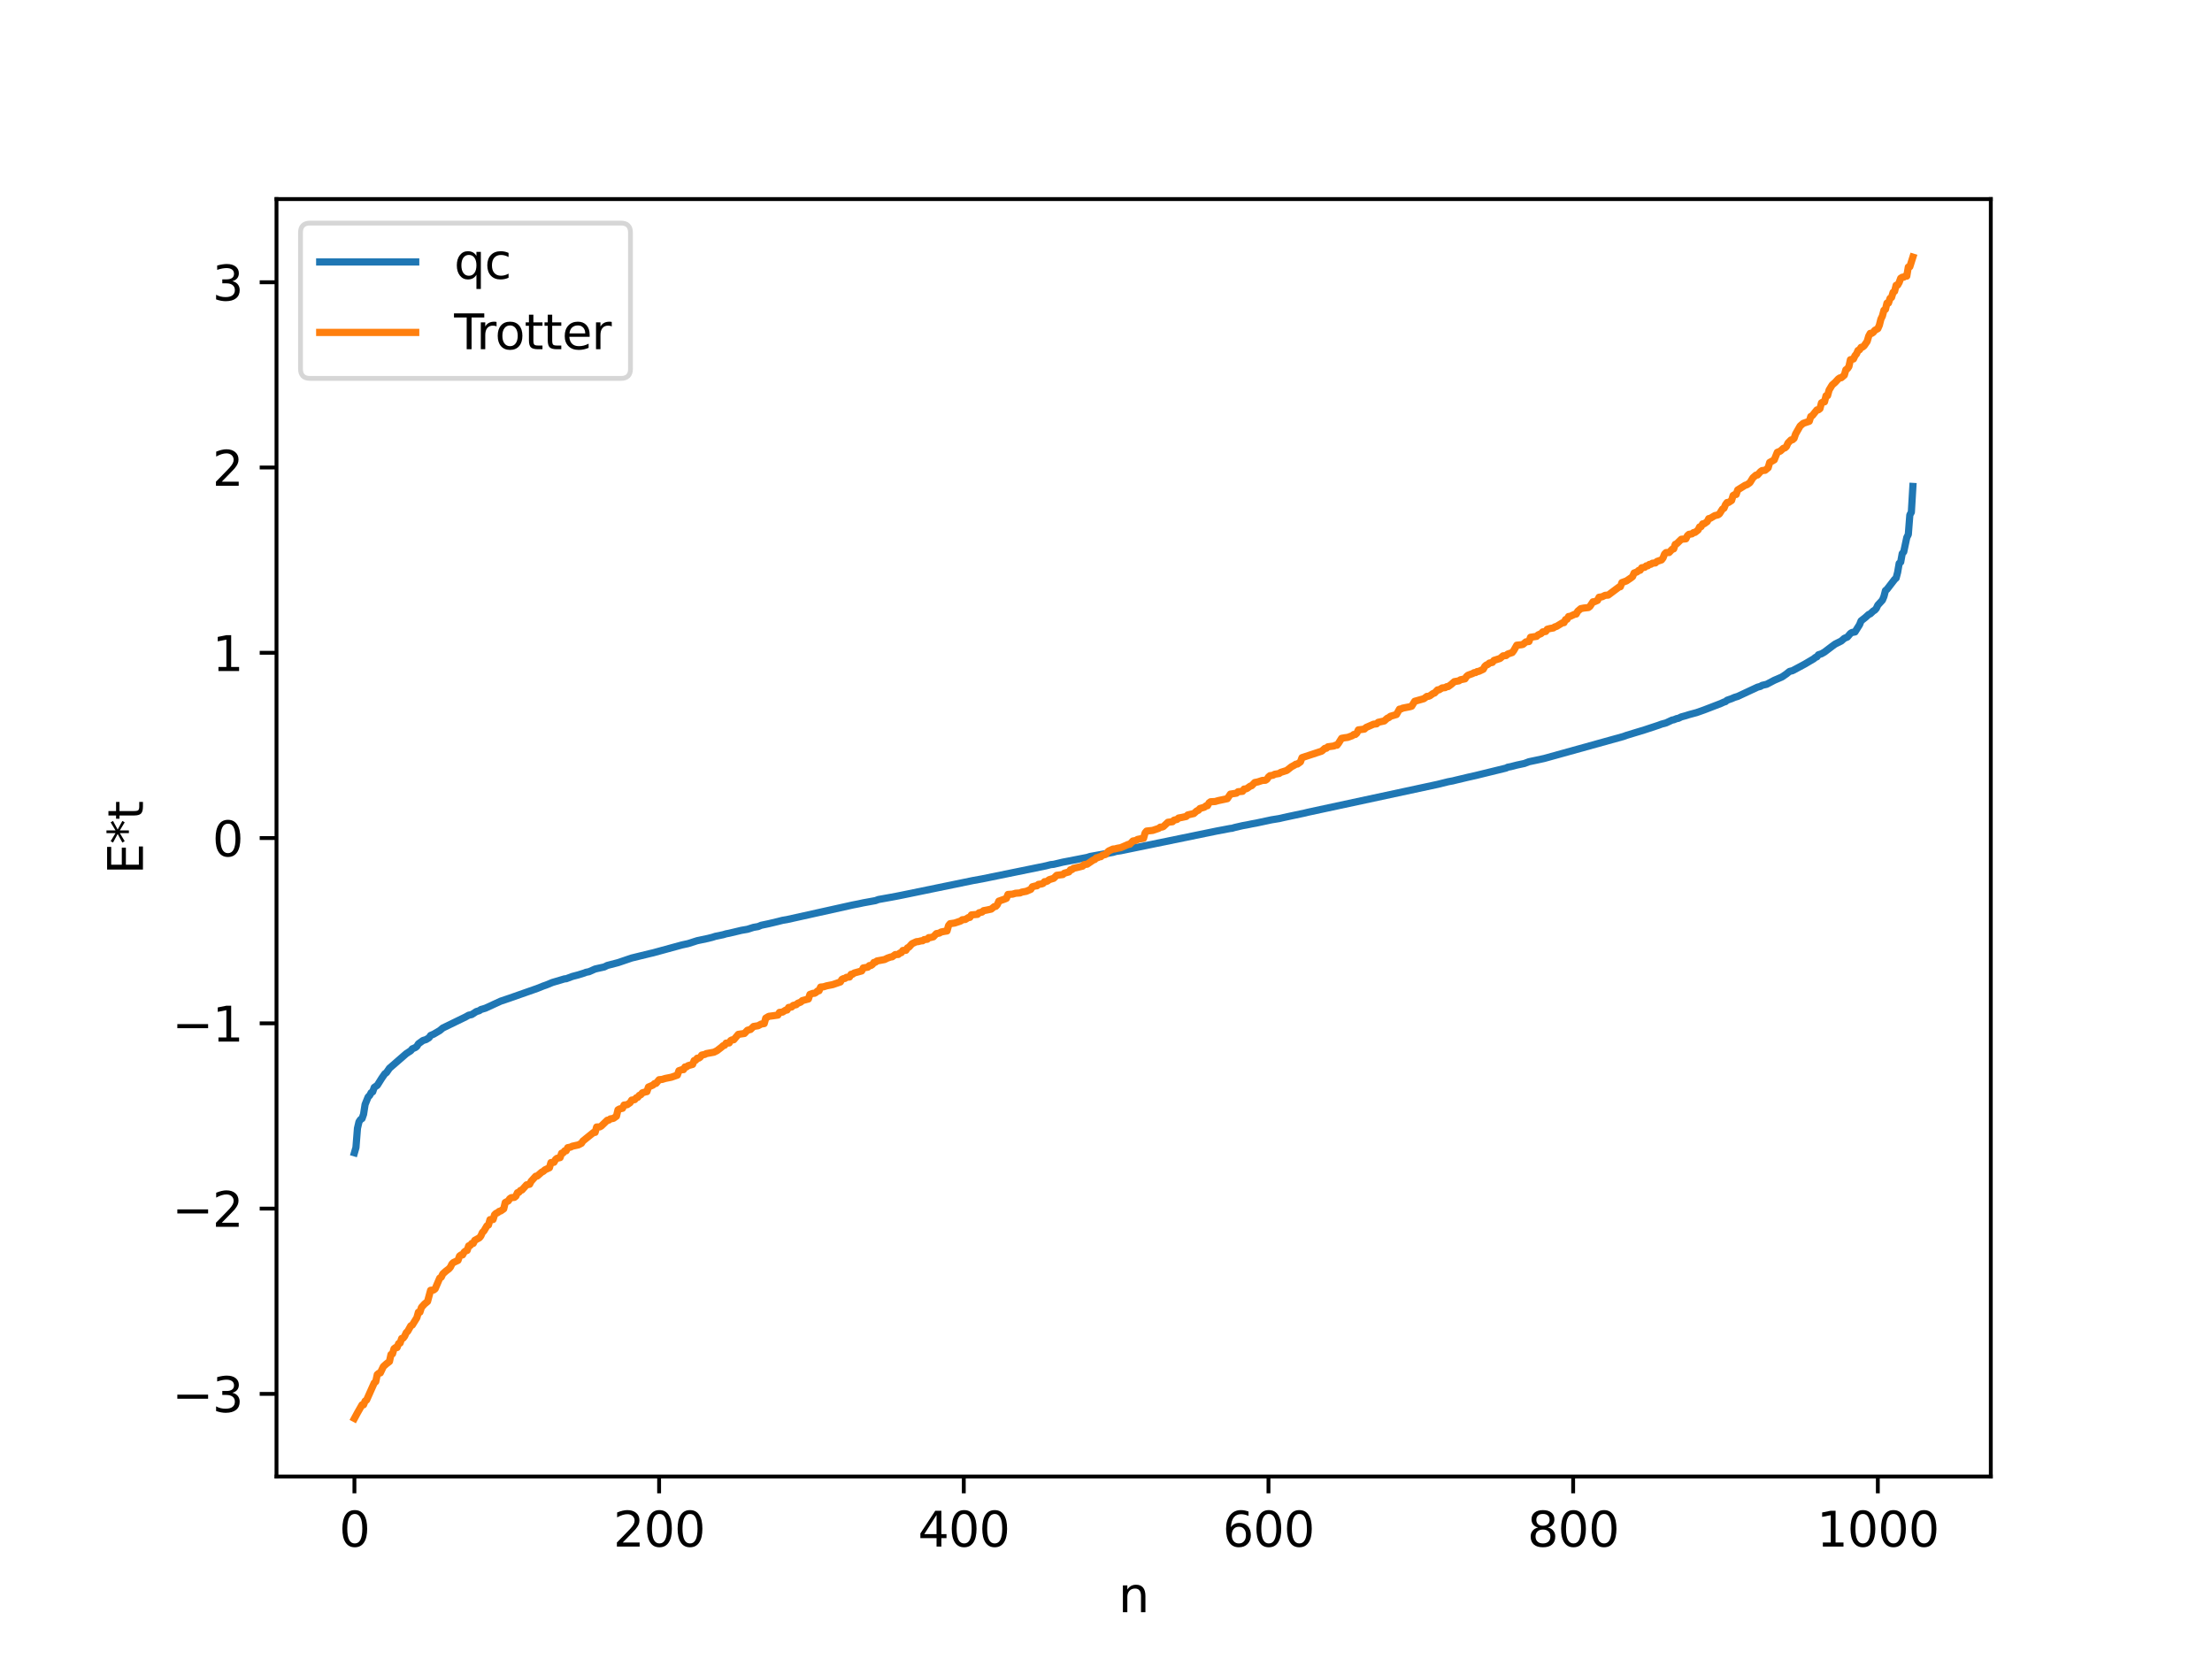 <?xml version="1.0" encoding="utf-8" standalone="no"?>
<!DOCTYPE svg PUBLIC "-//W3C//DTD SVG 1.1//EN"
  "http://www.w3.org/Graphics/SVG/1.1/DTD/svg11.dtd">
<svg xmlns:xlink="http://www.w3.org/1999/xlink" width="460.8pt" height="345.6pt" viewBox="0 0 460.8 345.6" xmlns="http://www.w3.org/2000/svg" version="1.1">
 <defs>
  <style type="text/css">*{stroke-linejoin: round; stroke-linecap: butt}</style>
 </defs>
 <g id="figure_1">
  <g id="patch_1">
   <path d="M 0 345.6 
L 460.8 345.6 
L 460.8 0 
L 0 0 
z
" style="fill: #ffffff"/>
  </g>
  <g id="axes_1">
   <g id="patch_2">
    <path d="M 57.6 307.584 
L 414.72 307.584 
L 414.72 41.472 
L 57.6 41.472 
z
" style="fill: #ffffff"/>
   </g>
   <g id="matplotlib.axis_1">
    <g id="xtick_1">
     <g id="line2d_1">
      <defs>
       <path id="mf6a5d49451" d="M 0 0 
L 0 3.5 
" style="stroke: #000000; stroke-width: 0.8"/>
      </defs>
      <g>
       <use xlink:href="#mf6a5d49451" x="73.833" y="307.584" style="stroke: #000000; stroke-width: 0.8"/>
      </g>
     </g>
     <g id="text_1">
      <!-- 0 -->
      <g transform="translate(70.651 322.182) scale(0.1 -0.1)">
       <defs>
        <path id="DejaVuSans-30" d="M 2034 4250 
Q 1547 4250 1301 3770 
Q 1056 3291 1056 2328 
Q 1056 1369 1301 889 
Q 1547 409 2034 409 
Q 2525 409 2770 889 
Q 3016 1369 3016 2328 
Q 3016 3291 2770 3770 
Q 2525 4250 2034 4250 
z
M 2034 4750 
Q 2819 4750 3233 4129 
Q 3647 3509 3647 2328 
Q 3647 1150 3233 529 
Q 2819 -91 2034 -91 
Q 1250 -91 836 529 
Q 422 1150 422 2328 
Q 422 3509 836 4129 
Q 1250 4750 2034 4750 
z
" transform="scale(0.016)"/>
       </defs>
       <use xlink:href="#DejaVuSans-30"/>
      </g>
     </g>
    </g>
    <g id="xtick_2">
     <g id="line2d_2">
      <g>
       <use xlink:href="#mf6a5d49451" x="137.304" y="307.584" style="stroke: #000000; stroke-width: 0.8"/>
      </g>
     </g>
     <g id="text_2">
      <!-- 200 -->
      <g transform="translate(127.76 322.182) scale(0.1 -0.1)">
       <defs>
        <path id="DejaVuSans-32" d="M 1228 531 
L 3431 531 
L 3431 0 
L 469 0 
L 469 531 
Q 828 903 1448 1529 
Q 2069 2156 2228 2338 
Q 2531 2678 2651 2914 
Q 2772 3150 2772 3378 
Q 2772 3750 2511 3984 
Q 2250 4219 1831 4219 
Q 1534 4219 1204 4116 
Q 875 4013 500 3803 
L 500 4441 
Q 881 4594 1212 4672 
Q 1544 4750 1819 4750 
Q 2544 4750 2975 4387 
Q 3406 4025 3406 3419 
Q 3406 3131 3298 2873 
Q 3191 2616 2906 2266 
Q 2828 2175 2409 1742 
Q 1991 1309 1228 531 
z
" transform="scale(0.016)"/>
       </defs>
       <use xlink:href="#DejaVuSans-32"/>
       <use xlink:href="#DejaVuSans-30" x="63.623"/>
       <use xlink:href="#DejaVuSans-30" x="127.246"/>
      </g>
     </g>
    </g>
    <g id="xtick_3">
     <g id="line2d_3">
      <g>
       <use xlink:href="#mf6a5d49451" x="200.775" y="307.584" style="stroke: #000000; stroke-width: 0.8"/>
      </g>
     </g>
     <g id="text_3">
      <!-- 400 -->
      <g transform="translate(191.231 322.182) scale(0.1 -0.1)">
       <defs>
        <path id="DejaVuSans-34" d="M 2419 4116 
L 825 1625 
L 2419 1625 
L 2419 4116 
z
M 2253 4666 
L 3047 4666 
L 3047 1625 
L 3713 1625 
L 3713 1100 
L 3047 1100 
L 3047 0 
L 2419 0 
L 2419 1100 
L 313 1100 
L 313 1709 
L 2253 4666 
z
" transform="scale(0.016)"/>
       </defs>
       <use xlink:href="#DejaVuSans-34"/>
       <use xlink:href="#DejaVuSans-30" x="63.623"/>
       <use xlink:href="#DejaVuSans-30" x="127.246"/>
      </g>
     </g>
    </g>
    <g id="xtick_4">
     <g id="line2d_4">
      <g>
       <use xlink:href="#mf6a5d49451" x="264.246" y="307.584" style="stroke: #000000; stroke-width: 0.8"/>
      </g>
     </g>
     <g id="text_4">
      <!-- 600 -->
      <g transform="translate(254.702 322.182) scale(0.1 -0.1)">
       <defs>
        <path id="DejaVuSans-36" d="M 2113 2584 
Q 1688 2584 1439 2293 
Q 1191 2003 1191 1497 
Q 1191 994 1439 701 
Q 1688 409 2113 409 
Q 2538 409 2786 701 
Q 3034 994 3034 1497 
Q 3034 2003 2786 2293 
Q 2538 2584 2113 2584 
z
M 3366 4563 
L 3366 3988 
Q 3128 4100 2886 4159 
Q 2644 4219 2406 4219 
Q 1781 4219 1451 3797 
Q 1122 3375 1075 2522 
Q 1259 2794 1537 2939 
Q 1816 3084 2150 3084 
Q 2853 3084 3261 2657 
Q 3669 2231 3669 1497 
Q 3669 778 3244 343 
Q 2819 -91 2113 -91 
Q 1303 -91 875 529 
Q 447 1150 447 2328 
Q 447 3434 972 4092 
Q 1497 4750 2381 4750 
Q 2619 4750 2861 4703 
Q 3103 4656 3366 4563 
z
" transform="scale(0.016)"/>
       </defs>
       <use xlink:href="#DejaVuSans-36"/>
       <use xlink:href="#DejaVuSans-30" x="63.623"/>
       <use xlink:href="#DejaVuSans-30" x="127.246"/>
      </g>
     </g>
    </g>
    <g id="xtick_5">
     <g id="line2d_5">
      <g>
       <use xlink:href="#mf6a5d49451" x="327.717" y="307.584" style="stroke: #000000; stroke-width: 0.8"/>
      </g>
     </g>
     <g id="text_5">
      <!-- 800 -->
      <g transform="translate(318.173 322.182) scale(0.1 -0.1)">
       <defs>
        <path id="DejaVuSans-38" d="M 2034 2216 
Q 1584 2216 1326 1975 
Q 1069 1734 1069 1313 
Q 1069 891 1326 650 
Q 1584 409 2034 409 
Q 2484 409 2743 651 
Q 3003 894 3003 1313 
Q 3003 1734 2745 1975 
Q 2488 2216 2034 2216 
z
M 1403 2484 
Q 997 2584 770 2862 
Q 544 3141 544 3541 
Q 544 4100 942 4425 
Q 1341 4750 2034 4750 
Q 2731 4750 3128 4425 
Q 3525 4100 3525 3541 
Q 3525 3141 3298 2862 
Q 3072 2584 2669 2484 
Q 3125 2378 3379 2068 
Q 3634 1759 3634 1313 
Q 3634 634 3220 271 
Q 2806 -91 2034 -91 
Q 1263 -91 848 271 
Q 434 634 434 1313 
Q 434 1759 690 2068 
Q 947 2378 1403 2484 
z
M 1172 3481 
Q 1172 3119 1398 2916 
Q 1625 2713 2034 2713 
Q 2441 2713 2670 2916 
Q 2900 3119 2900 3481 
Q 2900 3844 2670 4047 
Q 2441 4250 2034 4250 
Q 1625 4250 1398 4047 
Q 1172 3844 1172 3481 
z
" transform="scale(0.016)"/>
       </defs>
       <use xlink:href="#DejaVuSans-38"/>
       <use xlink:href="#DejaVuSans-30" x="63.623"/>
       <use xlink:href="#DejaVuSans-30" x="127.246"/>
      </g>
     </g>
    </g>
    <g id="xtick_6">
     <g id="line2d_6">
      <g>
       <use xlink:href="#mf6a5d49451" x="391.188" y="307.584" style="stroke: #000000; stroke-width: 0.8"/>
      </g>
     </g>
     <g id="text_6">
      <!-- 1000 -->
      <g transform="translate(378.463 322.182) scale(0.1 -0.1)">
       <defs>
        <path id="DejaVuSans-31" d="M 794 531 
L 1825 531 
L 1825 4091 
L 703 3866 
L 703 4441 
L 1819 4666 
L 2450 4666 
L 2450 531 
L 3481 531 
L 3481 0 
L 794 0 
L 794 531 
z
" transform="scale(0.016)"/>
       </defs>
       <use xlink:href="#DejaVuSans-31"/>
       <use xlink:href="#DejaVuSans-30" x="63.623"/>
       <use xlink:href="#DejaVuSans-30" x="127.246"/>
       <use xlink:href="#DejaVuSans-30" x="190.869"/>
      </g>
     </g>
    </g>
    <g id="text_7">
     <!-- n -->
     <g transform="translate(232.991 335.861) scale(0.1 -0.1)">
      <defs>
       <path id="DejaVuSans-6e" d="M 3513 2113 
L 3513 0 
L 2938 0 
L 2938 2094 
Q 2938 2591 2744 2837 
Q 2550 3084 2163 3084 
Q 1697 3084 1428 2787 
Q 1159 2491 1159 1978 
L 1159 0 
L 581 0 
L 581 3500 
L 1159 3500 
L 1159 2956 
Q 1366 3272 1645 3428 
Q 1925 3584 2291 3584 
Q 2894 3584 3203 3211 
Q 3513 2838 3513 2113 
z
" transform="scale(0.016)"/>
      </defs>
      <use xlink:href="#DejaVuSans-6e"/>
     </g>
    </g>
   </g>
   <g id="matplotlib.axis_2">
    <g id="ytick_1">
     <g id="line2d_7">
      <defs>
       <path id="m68ecf632d6" d="M 0 0 
L -3.5 0 
" style="stroke: #000000; stroke-width: 0.8"/>
      </defs>
      <g>
       <use xlink:href="#m68ecf632d6" x="57.6" y="290.368" style="stroke: #000000; stroke-width: 0.8"/>
      </g>
     </g>
     <g id="text_8">
      <!-- −3 -->
      <g transform="translate(35.858 294.167) scale(0.1 -0.1)">
       <defs>
        <path id="DejaVuSans-2212" d="M 678 2272 
L 4684 2272 
L 4684 1741 
L 678 1741 
L 678 2272 
z
" transform="scale(0.016)"/>
        <path id="DejaVuSans-33" d="M 2597 2516 
Q 3050 2419 3304 2112 
Q 3559 1806 3559 1356 
Q 3559 666 3084 287 
Q 2609 -91 1734 -91 
Q 1441 -91 1130 -33 
Q 819 25 488 141 
L 488 750 
Q 750 597 1062 519 
Q 1375 441 1716 441 
Q 2309 441 2620 675 
Q 2931 909 2931 1356 
Q 2931 1769 2642 2001 
Q 2353 2234 1838 2234 
L 1294 2234 
L 1294 2753 
L 1863 2753 
Q 2328 2753 2575 2939 
Q 2822 3125 2822 3475 
Q 2822 3834 2567 4026 
Q 2313 4219 1838 4219 
Q 1578 4219 1281 4162 
Q 984 4106 628 3988 
L 628 4550 
Q 988 4650 1302 4700 
Q 1616 4750 1894 4750 
Q 2613 4750 3031 4423 
Q 3450 4097 3450 3541 
Q 3450 3153 3228 2886 
Q 3006 2619 2597 2516 
z
" transform="scale(0.016)"/>
       </defs>
       <use xlink:href="#DejaVuSans-2212"/>
       <use xlink:href="#DejaVuSans-33" x="83.789"/>
      </g>
     </g>
    </g>
    <g id="ytick_2">
     <g id="line2d_8">
      <g>
       <use xlink:href="#m68ecf632d6" x="57.6" y="251.773" style="stroke: #000000; stroke-width: 0.8"/>
      </g>
     </g>
     <g id="text_9">
      <!-- −2 -->
      <g transform="translate(35.858 255.572) scale(0.1 -0.1)">
       <use xlink:href="#DejaVuSans-2212"/>
       <use xlink:href="#DejaVuSans-32" x="83.789"/>
      </g>
     </g>
    </g>
    <g id="ytick_3">
     <g id="line2d_9">
      <g>
       <use xlink:href="#m68ecf632d6" x="57.6" y="213.178" style="stroke: #000000; stroke-width: 0.8"/>
      </g>
     </g>
     <g id="text_10">
      <!-- −1 -->
      <g transform="translate(35.858 216.977) scale(0.1 -0.1)">
       <use xlink:href="#DejaVuSans-2212"/>
       <use xlink:href="#DejaVuSans-31" x="83.789"/>
      </g>
     </g>
    </g>
    <g id="ytick_4">
     <g id="line2d_10">
      <g>
       <use xlink:href="#m68ecf632d6" x="57.6" y="174.583" style="stroke: #000000; stroke-width: 0.8"/>
      </g>
     </g>
     <g id="text_11">
      <!-- 0 -->
      <g transform="translate(44.237 178.383) scale(0.1 -0.1)">
       <use xlink:href="#DejaVuSans-30"/>
      </g>
     </g>
    </g>
    <g id="ytick_5">
     <g id="line2d_11">
      <g>
       <use xlink:href="#m68ecf632d6" x="57.6" y="135.989" style="stroke: #000000; stroke-width: 0.8"/>
      </g>
     </g>
     <g id="text_12">
      <!-- 1 -->
      <g transform="translate(44.237 139.788) scale(0.1 -0.1)">
       <use xlink:href="#DejaVuSans-31"/>
      </g>
     </g>
    </g>
    <g id="ytick_6">
     <g id="line2d_12">
      <g>
       <use xlink:href="#m68ecf632d6" x="57.6" y="97.394" style="stroke: #000000; stroke-width: 0.8"/>
      </g>
     </g>
     <g id="text_13">
      <!-- 2 -->
      <g transform="translate(44.237 101.193) scale(0.1 -0.1)">
       <use xlink:href="#DejaVuSans-32"/>
      </g>
     </g>
    </g>
    <g id="ytick_7">
     <g id="line2d_13">
      <g>
       <use xlink:href="#m68ecf632d6" x="57.6" y="58.799" style="stroke: #000000; stroke-width: 0.8"/>
      </g>
     </g>
     <g id="text_14">
      <!-- 3 -->
      <g transform="translate(44.237 62.598) scale(0.1 -0.1)">
       <use xlink:href="#DejaVuSans-33"/>
      </g>
     </g>
    </g>
    <g id="text_15">
     <!-- E*t -->
     <g transform="translate(29.778 182.148) rotate(-90) scale(0.1 -0.1)">
      <defs>
       <path id="DejaVuSans-45" d="M 628 4666 
L 3578 4666 
L 3578 4134 
L 1259 4134 
L 1259 2753 
L 3481 2753 
L 3481 2222 
L 1259 2222 
L 1259 531 
L 3634 531 
L 3634 0 
L 628 0 
L 628 4666 
z
" transform="scale(0.016)"/>
       <path id="DejaVuSans-2a" d="M 3009 3897 
L 1888 3291 
L 3009 2681 
L 2828 2375 
L 1778 3009 
L 1778 1831 
L 1422 1831 
L 1422 3009 
L 372 2375 
L 191 2681 
L 1313 3291 
L 191 3897 
L 372 4206 
L 1422 3572 
L 1422 4750 
L 1778 4750 
L 1778 3572 
L 2828 4206 
L 3009 3897 
z
" transform="scale(0.016)"/>
       <path id="DejaVuSans-74" d="M 1172 4494 
L 1172 3500 
L 2356 3500 
L 2356 3053 
L 1172 3053 
L 1172 1153 
Q 1172 725 1289 603 
Q 1406 481 1766 481 
L 2356 481 
L 2356 0 
L 1766 0 
Q 1100 0 847 248 
Q 594 497 594 1153 
L 594 3053 
L 172 3053 
L 172 3500 
L 594 3500 
L 594 4494 
L 1172 4494 
z
" transform="scale(0.016)"/>
      </defs>
      <use xlink:href="#DejaVuSans-45"/>
      <use xlink:href="#DejaVuSans-2a" x="63.184"/>
      <use xlink:href="#DejaVuSans-74" x="113.184"/>
     </g>
    </g>
   </g>
   <g id="line2d_14">
    <path d="M 73.833 240.147 
L 74.15 239.052 
L 74.467 235.052 
L 74.785 233.689 
L 75.102 233.218 
L 75.42 233.02 
L 75.737 232.114 
L 76.054 230.083 
L 76.689 228.514 
L 77.006 228.208 
L 77.324 227.62 
L 77.641 227.447 
L 77.958 226.531 
L 78.593 226.096 
L 79.545 224.578 
L 80.18 223.669 
L 80.497 223.459 
L 81.132 222.533 
L 84.623 219.502 
L 85.575 218.877 
L 85.892 218.494 
L 86.527 218.22 
L 86.844 217.966 
L 87.162 217.445 
L 88.114 216.755 
L 88.748 216.564 
L 89.383 216.176 
L 89.7 215.703 
L 90.335 215.435 
L 91.605 214.688 
L 92.239 214.157 
L 97 211.844 
L 97.634 211.484 
L 98.269 211.349 
L 99.221 210.731 
L 99.856 210.538 
L 100.173 210.303 
L 101.125 210.022 
L 104.299 208.561 
L 106.203 207.918 
L 109.377 206.802 
L 111.915 205.911 
L 113.185 205.402 
L 113.82 205.181 
L 115.089 204.66 
L 117.628 203.91 
L 117.945 203.892 
L 119.215 203.415 
L 120.484 203.081 
L 121.753 202.683 
L 122.071 202.549 
L 122.705 202.424 
L 123.975 201.862 
L 124.61 201.716 
L 125.879 201.435 
L 126.514 201.119 
L 128.735 200.54 
L 129.37 200.327 
L 131.591 199.571 
L 135.4 198.641 
L 136.034 198.495 
L 142.064 196.849 
L 143.334 196.572 
L 145.238 195.963 
L 147.459 195.493 
L 148.411 195.254 
L 149.046 195.049 
L 150.633 194.72 
L 151.267 194.53 
L 151.902 194.41 
L 153.806 193.958 
L 154.441 193.805 
L 155.71 193.587 
L 156.98 193.185 
L 157.932 193.022 
L 158.567 192.754 
L 160.153 192.419 
L 162.058 191.965 
L 163.01 191.722 
L 163.962 191.562 
L 176.973 188.672 
L 177.608 188.53 
L 178.877 188.283 
L 179.829 188.077 
L 182.368 187.615 
L 183.003 187.383 
L 185.542 186.927 
L 186.811 186.69 
L 187.763 186.502 
L 202.679 183.435 
L 204.583 183.092 
L 217.912 180.368 
L 218.864 180.121 
L 219.499 180.054 
L 221.403 179.602 
L 222.672 179.361 
L 226.481 178.617 
L 227.115 178.415 
L 228.702 178.129 
L 231.876 177.554 
L 232.51 177.364 
L 233.462 177.226 
L 253.456 173.119 
L 256.312 172.58 
L 256.629 172.553 
L 257.264 172.366 
L 258.851 172.002 
L 259.803 171.831 
L 260.755 171.633 
L 261.707 171.46 
L 264.881 170.782 
L 266.467 170.526 
L 267.42 170.303 
L 271.862 169.356 
L 272.497 169.197 
L 299.472 163.398 
L 301.694 162.848 
L 302.646 162.673 
L 303.281 162.514 
L 305.82 161.91 
L 307.406 161.555 
L 313.753 160 
L 314.071 159.828 
L 314.705 159.712 
L 315.975 159.384 
L 317.562 159.044 
L 318.514 158.683 
L 320.1 158.35 
L 321.687 158.003 
L 338.19 153.422 
L 338.824 153.189 
L 342.633 152.029 
L 345.489 151.087 
L 346.124 150.848 
L 347.076 150.59 
L 348.345 149.997 
L 348.662 149.95 
L 349.297 149.691 
L 349.615 149.651 
L 350.249 149.342 
L 351.201 149.081 
L 351.836 148.875 
L 353.423 148.449 
L 355.01 147.888 
L 358.5 146.542 
L 359.135 146.251 
L 359.453 146.16 
L 359.77 145.878 
L 360.722 145.544 
L 361.357 145.27 
L 361.991 145.079 
L 366.117 143.151 
L 366.752 142.982 
L 367.069 142.773 
L 368.021 142.551 
L 369.608 141.72 
L 371.195 141.035 
L 372.147 140.387 
L 372.781 139.871 
L 373.416 139.713 
L 374.368 139.204 
L 375.955 138.353 
L 377.859 137.224 
L 378.177 136.95 
L 378.494 136.831 
L 378.811 136.404 
L 379.446 136.195 
L 380.081 135.831 
L 381.667 134.626 
L 382.302 134.168 
L 383.572 133.534 
L 384.206 132.976 
L 384.841 132.711 
L 385.476 131.965 
L 385.793 131.759 
L 386.428 131.644 
L 387.38 130.132 
L 387.697 129.337 
L 388.649 128.583 
L 389.284 127.999 
L 389.601 127.885 
L 390.236 127.287 
L 390.553 127.098 
L 390.871 126.734 
L 391.188 126.057 
L 392.14 125.021 
L 392.458 124.256 
L 392.775 123.028 
L 393.092 122.773 
L 394.679 120.71 
L 394.996 120.428 
L 395.314 119.213 
L 395.631 117.357 
L 395.948 117.094 
L 396.266 115.324 
L 396.583 114.956 
L 397.218 111.968 
L 397.535 111.344 
L 397.853 107.273 
L 398.17 106.7 
L 398.487 101.334 
L 398.487 101.334 
" clip-path="url(#pebec734ca0)" style="fill: none; stroke: #1f77b4; stroke-width: 1.5; stroke-linecap: square"/>
   </g>
   <g id="line2d_15">
    <path d="M 73.833 295.488 
L 74.467 294.313 
L 75.42 292.645 
L 75.737 292.645 
L 76.054 291.872 
L 76.372 291.648 
L 77.958 288.09 
L 78.276 287.824 
L 78.593 286.342 
L 78.91 286.077 
L 79.228 286.006 
L 79.862 284.676 
L 80.497 284.107 
L 81.132 283.623 
L 81.449 282.162 
L 81.767 282.032 
L 82.084 280.956 
L 82.401 280.719 
L 82.719 280.719 
L 83.036 279.889 
L 83.353 279.787 
L 83.671 278.83 
L 83.988 278.764 
L 84.305 278.337 
L 84.623 277.62 
L 84.94 277.331 
L 85.575 276.191 
L 85.892 276.033 
L 86.844 274.491 
L 87.162 273.348 
L 87.479 273.348 
L 87.796 272.35 
L 88.431 271.65 
L 89.066 271.124 
L 89.7 268.793 
L 90.335 268.73 
L 90.653 268.472 
L 91.605 266.254 
L 91.922 266.059 
L 92.239 265.378 
L 92.874 264.81 
L 93.509 264.326 
L 93.826 263.964 
L 94.143 263.311 
L 94.461 263.003 
L 95.413 262.562 
L 95.73 261.659 
L 96.048 261.422 
L 96.365 261.422 
L 96.682 260.845 
L 97 260.592 
L 97.317 260.49 
L 97.634 259.533 
L 97.952 259.466 
L 98.269 259.039 
L 98.586 259.029 
L 98.904 258.382 
L 99.539 258.034 
L 99.856 257.861 
L 100.173 257.471 
L 100.491 256.736 
L 100.808 256.438 
L 101.443 255.354 
L 101.76 255.193 
L 102.077 254.07 
L 102.712 254.051 
L 103.029 253.053 
L 103.347 252.744 
L 103.664 252.635 
L 103.981 252.352 
L 104.299 252.274 
L 104.934 251.827 
L 105.251 250.5 
L 105.886 250.175 
L 106.203 249.696 
L 106.52 249.495 
L 107.155 249.433 
L 107.472 249.174 
L 107.79 248.46 
L 108.107 248.369 
L 108.424 247.99 
L 108.742 247.891 
L 109.694 246.825 
L 110.329 246.704 
L 110.646 246.081 
L 111.598 245.029 
L 111.915 244.988 
L 112.867 244.16 
L 113.185 244.013 
L 113.502 243.706 
L 114.454 243.264 
L 114.772 242.185 
L 115.406 242.124 
L 115.724 241.548 
L 116.041 241.294 
L 116.676 241.15 
L 116.993 240.235 
L 117.31 240.169 
L 117.628 239.742 
L 117.945 239.732 
L 118.262 239.085 
L 118.897 238.955 
L 119.215 238.78 
L 120.484 238.503 
L 121.119 238.174 
L 121.436 237.693 
L 123.658 235.901 
L 123.975 235.896 
L 124.292 234.773 
L 124.927 234.753 
L 125.244 234.587 
L 126.514 233.365 
L 126.831 233.338 
L 127.148 233.087 
L 127.783 232.977 
L 128.418 232.529 
L 128.735 231.202 
L 129.053 231.018 
L 129.687 230.877 
L 130.005 230.198 
L 130.639 230.136 
L 131.274 229.705 
L 131.591 229.173 
L 132.226 229.072 
L 132.543 228.693 
L 132.861 228.593 
L 133.178 228.185 
L 133.496 228.048 
L 133.813 227.659 
L 134.448 227.464 
L 134.765 227.407 
L 135.082 226.451 
L 136.034 226.039 
L 136.352 225.731 
L 136.669 225.691 
L 137.304 224.925 
L 137.939 224.863 
L 138.573 224.663 
L 139.843 224.408 
L 141.112 223.967 
L 141.429 223.05 
L 142.064 222.827 
L 142.381 222.827 
L 142.699 222.262 
L 143.016 222.251 
L 143.334 221.997 
L 144.286 221.734 
L 144.603 220.938 
L 144.92 220.872 
L 145.238 220.445 
L 145.555 220.435 
L 145.872 220.233 
L 146.19 219.787 
L 146.824 219.657 
L 147.142 219.483 
L 148.729 219.191 
L 149.363 218.876 
L 150.315 218.141 
L 150.633 217.844 
L 150.95 217.754 
L 151.267 217.296 
L 151.902 217.266 
L 152.22 216.759 
L 152.537 216.603 
L 152.854 216.599 
L 153.806 215.475 
L 155.076 215.29 
L 155.71 214.618 
L 156.345 214.458 
L 156.98 213.832 
L 157.932 213.679 
L 158.567 213.331 
L 159.201 213.232 
L 159.519 212.098 
L 160.153 211.72 
L 161.105 211.595 
L 162.058 211.457 
L 162.375 210.9 
L 163.01 210.838 
L 163.644 210.441 
L 163.962 210.408 
L 164.279 209.875 
L 164.914 209.774 
L 165.231 209.448 
L 165.866 209.296 
L 166.183 209.003 
L 166.818 208.751 
L 167.135 208.445 
L 168.405 208.109 
L 168.722 207.154 
L 169.357 206.928 
L 169.674 206.917 
L 169.991 206.742 
L 170.309 206.434 
L 170.626 206.393 
L 170.943 205.627 
L 171.578 205.565 
L 172.213 205.365 
L 173.482 205.111 
L 175.069 204.56 
L 175.386 204.025 
L 175.704 203.858 
L 176.021 203.827 
L 176.339 203.591 
L 176.973 203.529 
L 177.291 202.964 
L 177.608 202.953 
L 177.925 202.7 
L 179.512 202.264 
L 179.829 201.641 
L 180.781 201.483 
L 181.099 201.147 
L 181.416 201.137 
L 181.734 200.935 
L 182.051 200.49 
L 182.368 200.451 
L 182.686 200.186 
L 184.272 199.893 
L 184.907 199.579 
L 185.542 199.363 
L 185.859 199.32 
L 186.494 198.857 
L 187.129 198.83 
L 187.446 198.546 
L 187.763 198.457 
L 188.081 197.998 
L 188.715 197.968 
L 189.033 197.462 
L 189.35 197.306 
L 189.985 196.596 
L 190.937 196.159 
L 191.254 196.159 
L 191.889 195.993 
L 192.206 195.98 
L 192.524 195.733 
L 193.158 195.668 
L 193.476 195.32 
L 193.793 195.316 
L 194.428 195.161 
L 195.062 194.493 
L 195.697 194.382 
L 196.015 194.167 
L 196.649 194.034 
L 197.284 193.935 
L 197.601 192.801 
L 197.919 192.423 
L 198.871 192.285 
L 200.14 191.856 
L 200.458 191.603 
L 201.092 191.541 
L 201.727 191.144 
L 202.044 191.11 
L 202.362 190.591 
L 203.631 190.477 
L 203.948 190.15 
L 204.583 189.999 
L 204.9 189.705 
L 205.535 189.59 
L 206.487 189.384 
L 207.122 188.869 
L 207.439 188.812 
L 207.757 188.468 
L 208.074 187.724 
L 209.343 187.275 
L 209.661 187.137 
L 209.978 186.33 
L 210.93 186.268 
L 211.565 186.08 
L 212.517 186.013 
L 212.834 185.849 
L 213.786 185.676 
L 214.739 185.263 
L 215.056 184.728 
L 215.691 184.561 
L 216.008 184.53 
L 216.325 184.232 
L 216.96 184.145 
L 217.277 184.039 
L 217.595 183.667 
L 217.912 183.656 
L 218.229 183.526 
L 218.547 183.258 
L 219.499 182.967 
L 220.134 182.343 
L 221.403 182.186 
L 221.72 181.903 
L 222.672 181.638 
L 222.99 181.192 
L 223.307 181.154 
L 223.624 180.888 
L 224.577 180.672 
L 225.529 180.43 
L 225.846 180.113 
L 226.481 180.023 
L 227.75 179.159 
L 228.067 179.049 
L 228.385 178.701 
L 228.702 178.671 
L 229.02 178.49 
L 229.337 178.461 
L 229.654 178.165 
L 230.289 178.008 
L 230.924 177.299 
L 231.876 176.861 
L 232.193 176.861 
L 232.828 176.695 
L 233.462 176.587 
L 235.049 175.898 
L 235.367 175.863 
L 236.001 175.195 
L 236.636 175.085 
L 236.953 174.87 
L 237.588 174.736 
L 238.223 174.637 
L 238.54 173.504 
L 238.858 173.126 
L 240.127 172.988 
L 241.396 172.559 
L 241.714 172.306 
L 242.031 172.306 
L 242.348 172.192 
L 243.3 171.294 
L 244.253 171.18 
L 244.57 170.853 
L 245.205 170.701 
L 245.522 170.408 
L 246.157 170.293 
L 247.109 170.087 
L 247.426 169.767 
L 248.696 169.476 
L 249.33 168.913 
L 249.648 168.798 
L 249.965 168.427 
L 250.917 168.147 
L 251.234 167.871 
L 251.552 167.839 
L 251.869 167.25 
L 252.186 167.022 
L 253.139 166.97 
L 253.773 166.783 
L 255.677 166.378 
L 256.312 165.43 
L 257.581 165.232 
L 257.899 164.935 
L 258.851 164.848 
L 259.168 164.37 
L 259.486 164.359 
L 259.803 164.228 
L 260.438 163.771 
L 260.755 163.67 
L 261.39 163.012 
L 262.024 162.889 
L 262.977 162.579 
L 263.611 162.542 
L 263.929 162.341 
L 264.246 161.856 
L 264.563 161.591 
L 265.198 161.499 
L 265.515 161.298 
L 266.467 161.133 
L 266.785 160.905 
L 268.054 160.503 
L 269.006 159.751 
L 269.641 159.403 
L 269.958 159.193 
L 270.276 159.164 
L 270.91 158.711 
L 271.228 157.834 
L 275.353 156.471 
L 275.988 155.898 
L 276.305 155.88 
L 276.623 155.573 
L 277.892 155.4 
L 278.21 155.24 
L 278.527 155.236 
L 278.844 154.822 
L 279.479 153.808 
L 280.114 153.692 
L 280.748 153.611 
L 281.7 153.261 
L 282.018 153.008 
L 282.335 153.008 
L 282.653 152.729 
L 282.97 152.051 
L 284.239 151.882 
L 284.557 151.556 
L 286.143 150.859 
L 286.778 150.79 
L 287.096 150.47 
L 288.365 150.19 
L 289 149.616 
L 289.317 149.501 
L 289.634 149.221 
L 290.904 148.85 
L 291.539 147.725 
L 291.856 147.702 
L 292.173 147.526 
L 293.76 147.212 
L 294.077 147.112 
L 294.712 146.089 
L 296.616 145.55 
L 297.251 145.072 
L 297.568 145.061 
L 297.886 144.931 
L 298.52 144.474 
L 298.838 144.372 
L 299.472 143.715 
L 299.79 143.705 
L 300.424 143.311 
L 301.059 143.245 
L 301.377 143.043 
L 301.694 143.023 
L 302.329 142.559 
L 302.963 142.001 
L 303.915 141.835 
L 304.233 141.608 
L 305.185 141.417 
L 305.502 140.924 
L 305.82 140.658 
L 306.772 140.313 
L 307.089 140.127 
L 307.406 140.106 
L 307.724 139.895 
L 308.041 139.866 
L 308.676 139.57 
L 308.993 139.414 
L 309.31 138.818 
L 309.628 138.536 
L 309.945 138.429 
L 310.262 138.128 
L 310.897 137.993 
L 311.215 137.572 
L 312.484 137.173 
L 313.119 136.624 
L 313.753 136.562 
L 314.071 136.257 
L 315.023 135.938 
L 315.34 135.524 
L 315.975 134.405 
L 316.927 134.314 
L 317.244 134.242 
L 317.879 133.711 
L 318.514 133.636 
L 318.831 132.754 
L 320.1 132.567 
L 320.418 132.258 
L 321.053 131.987 
L 321.37 131.636 
L 322.005 131.544 
L 322.322 131.08 
L 322.957 130.92 
L 323.591 130.816 
L 323.909 130.576 
L 324.226 130.507 
L 325.496 129.738 
L 325.813 129.71 
L 326.13 129.064 
L 326.448 129.005 
L 326.765 128.427 
L 327.082 128.405 
L 328.034 127.957 
L 328.352 127.915 
L 328.669 127.334 
L 329.304 126.791 
L 329.939 126.668 
L 330.891 126.564 
L 331.208 126.329 
L 331.843 125.366 
L 332.16 125.35 
L 332.795 125.075 
L 333.112 124.418 
L 333.747 124.325 
L 334.381 124.013 
L 335.016 123.97 
L 337.238 122.311 
L 337.555 122.221 
L 337.872 121.361 
L 338.824 121.016 
L 339.777 120.369 
L 340.094 120.116 
L 340.411 119.366 
L 341.046 119.132 
L 341.363 118.83 
L 341.681 118.791 
L 341.998 118.275 
L 342.633 118.177 
L 342.95 117.876 
L 343.267 117.866 
L 343.585 117.581 
L 343.902 117.552 
L 344.22 117.327 
L 344.854 117.265 
L 345.172 116.959 
L 346.124 116.641 
L 346.441 116.227 
L 346.758 115.411 
L 347.076 115.108 
L 347.71 115.096 
L 348.345 114.414 
L 348.662 114.339 
L 348.98 113.402 
L 349.297 113.269 
L 350.249 112.339 
L 351.201 112.247 
L 351.519 111.595 
L 351.836 111.314 
L 352.471 111.209 
L 352.788 110.947 
L 353.105 110.906 
L 353.74 110.413 
L 354.058 109.767 
L 354.375 109.707 
L 354.692 109.13 
L 355.01 109.107 
L 355.644 108.659 
L 355.962 108.037 
L 356.279 107.975 
L 357.231 107.409 
L 357.866 107.266 
L 358.183 107.056 
L 358.818 106.052 
L 359.135 105.879 
L 359.453 105.12 
L 359.77 104.687 
L 360.087 104.673 
L 360.722 104.256 
L 361.039 103.218 
L 361.357 103.034 
L 361.674 103.013 
L 361.991 102.064 
L 363.578 101.072 
L 363.896 100.992 
L 364.53 100.554 
L 365.165 99.533 
L 365.8 98.978 
L 366.117 98.948 
L 366.752 98.255 
L 367.069 98.029 
L 367.704 97.968 
L 368.339 97.447 
L 368.656 96.33 
L 369.608 95.8 
L 370.243 94.224 
L 370.877 93.972 
L 371.512 93.392 
L 371.829 93.306 
L 372.147 93.014 
L 372.464 92.298 
L 373.099 91.649 
L 373.416 91.609 
L 373.734 91.329 
L 374.051 90.41 
L 375.003 88.742 
L 375.638 88.196 
L 376.907 87.758 
L 377.224 86.755 
L 377.542 86.582 
L 378.177 85.782 
L 378.494 85.39 
L 378.811 85.375 
L 379.129 85.131 
L 379.446 83.92 
L 379.763 83.737 
L 380.081 83.716 
L 380.398 82.439 
L 380.715 82.421 
L 381.033 81.256 
L 381.667 80.204 
L 382.302 79.651 
L 382.937 78.958 
L 383.254 78.732 
L 383.572 78.69 
L 384.206 78.149 
L 384.524 77.033 
L 384.841 76.816 
L 385.158 76.37 
L 385.476 74.927 
L 386.11 74.785 
L 386.428 74.095 
L 386.745 73.717 
L 387.062 73.001 
L 387.38 72.865 
L 387.697 72.352 
L 388.015 72.288 
L 388.332 72.031 
L 388.967 71.112 
L 389.284 70.026 
L 389.601 69.445 
L 389.919 69.445 
L 390.236 69.226 
L 390.553 68.814 
L 391.188 68.461 
L 391.505 67.746 
L 391.823 66.485 
L 392.14 65.833 
L 392.458 64.623 
L 392.775 64.44 
L 393.092 63.142 
L 393.41 63.124 
L 393.727 62.156 
L 394.044 61.959 
L 394.362 60.906 
L 394.679 60.682 
L 394.996 59.434 
L 395.314 59.393 
L 395.631 58.831 
L 395.948 57.966 
L 396.266 57.756 
L 396.583 57.736 
L 396.9 57.518 
L 397.218 57.518 
L 397.535 55.629 
L 397.853 55.563 
L 398.487 53.568 
L 398.487 53.568 
" clip-path="url(#pebec734ca0)" style="fill: none; stroke: #ff7f0e; stroke-width: 1.5; stroke-linecap: square"/>
   </g>
   <g id="patch_3">
    <path d="M 57.6 307.584 
L 57.6 41.472 
" style="fill: none; stroke: #000000; stroke-width: 0.8; stroke-linejoin: miter; stroke-linecap: square"/>
   </g>
   <g id="patch_4">
    <path d="M 414.72 307.584 
L 414.72 41.472 
" style="fill: none; stroke: #000000; stroke-width: 0.8; stroke-linejoin: miter; stroke-linecap: square"/>
   </g>
   <g id="patch_5">
    <path d="M 57.6 307.584 
L 414.72 307.584 
" style="fill: none; stroke: #000000; stroke-width: 0.8; stroke-linejoin: miter; stroke-linecap: square"/>
   </g>
   <g id="patch_6">
    <path d="M 57.6 41.472 
L 414.72 41.472 
" style="fill: none; stroke: #000000; stroke-width: 0.8; stroke-linejoin: miter; stroke-linecap: square"/>
   </g>
   <g id="legend_1">
    <g id="patch_7">
     <path d="M 64.6 78.828 
L 129.342 78.828 
Q 131.342 78.828 131.342 76.828 
L 131.342 48.472 
Q 131.342 46.472 129.342 46.472 
L 64.6 46.472 
Q 62.6 46.472 62.6 48.472 
L 62.6 76.828 
Q 62.6 78.828 64.6 78.828 
z
" style="fill: #ffffff; opacity: 0.8; stroke: #cccccc; stroke-linejoin: miter"/>
    </g>
    <g id="line2d_16">
     <path d="M 66.6 54.57 
L 76.6 54.57 
L 86.6 54.57 
" style="fill: none; stroke: #1f77b4; stroke-width: 1.5; stroke-linecap: square"/>
    </g>
    <g id="text_16">
     <!-- qc -->
     <g transform="translate(94.6 58.07) scale(0.1 -0.1)">
      <defs>
       <path id="DejaVuSans-71" d="M 947 1747 
Q 947 1113 1208 752 
Q 1469 391 1925 391 
Q 2381 391 2643 752 
Q 2906 1113 2906 1747 
Q 2906 2381 2643 2742 
Q 2381 3103 1925 3103 
Q 1469 3103 1208 2742 
Q 947 2381 947 1747 
z
M 2906 525 
Q 2725 213 2448 61 
Q 2172 -91 1784 -91 
Q 1150 -91 751 415 
Q 353 922 353 1747 
Q 353 2572 751 3078 
Q 1150 3584 1784 3584 
Q 2172 3584 2448 3432 
Q 2725 3281 2906 2969 
L 2906 3500 
L 3481 3500 
L 3481 -1331 
L 2906 -1331 
L 2906 525 
z
" transform="scale(0.016)"/>
       <path id="DejaVuSans-63" d="M 3122 3366 
L 3122 2828 
Q 2878 2963 2633 3030 
Q 2388 3097 2138 3097 
Q 1578 3097 1268 2742 
Q 959 2388 959 1747 
Q 959 1106 1268 751 
Q 1578 397 2138 397 
Q 2388 397 2633 464 
Q 2878 531 3122 666 
L 3122 134 
Q 2881 22 2623 -34 
Q 2366 -91 2075 -91 
Q 1284 -91 818 406 
Q 353 903 353 1747 
Q 353 2603 823 3093 
Q 1294 3584 2113 3584 
Q 2378 3584 2631 3529 
Q 2884 3475 3122 3366 
z
" transform="scale(0.016)"/>
      </defs>
      <use xlink:href="#DejaVuSans-71"/>
      <use xlink:href="#DejaVuSans-63" x="63.477"/>
     </g>
    </g>
    <g id="line2d_17">
     <path d="M 66.6 69.249 
L 76.6 69.249 
L 86.6 69.249 
" style="fill: none; stroke: #ff7f0e; stroke-width: 1.5; stroke-linecap: square"/>
    </g>
    <g id="text_17">
     <!-- Trotter -->
     <g transform="translate(94.6 72.749) scale(0.1 -0.1)">
      <defs>
       <path id="DejaVuSans-54" d="M -19 4666 
L 3928 4666 
L 3928 4134 
L 2272 4134 
L 2272 0 
L 1638 0 
L 1638 4134 
L -19 4134 
L -19 4666 
z
" transform="scale(0.016)"/>
       <path id="DejaVuSans-72" d="M 2631 2963 
Q 2534 3019 2420 3045 
Q 2306 3072 2169 3072 
Q 1681 3072 1420 2755 
Q 1159 2438 1159 1844 
L 1159 0 
L 581 0 
L 581 3500 
L 1159 3500 
L 1159 2956 
Q 1341 3275 1631 3429 
Q 1922 3584 2338 3584 
Q 2397 3584 2469 3576 
Q 2541 3569 2628 3553 
L 2631 2963 
z
" transform="scale(0.016)"/>
       <path id="DejaVuSans-6f" d="M 1959 3097 
Q 1497 3097 1228 2736 
Q 959 2375 959 1747 
Q 959 1119 1226 758 
Q 1494 397 1959 397 
Q 2419 397 2687 759 
Q 2956 1122 2956 1747 
Q 2956 2369 2687 2733 
Q 2419 3097 1959 3097 
z
M 1959 3584 
Q 2709 3584 3137 3096 
Q 3566 2609 3566 1747 
Q 3566 888 3137 398 
Q 2709 -91 1959 -91 
Q 1206 -91 779 398 
Q 353 888 353 1747 
Q 353 2609 779 3096 
Q 1206 3584 1959 3584 
z
" transform="scale(0.016)"/>
       <path id="DejaVuSans-65" d="M 3597 1894 
L 3597 1613 
L 953 1613 
Q 991 1019 1311 708 
Q 1631 397 2203 397 
Q 2534 397 2845 478 
Q 3156 559 3463 722 
L 3463 178 
Q 3153 47 2828 -22 
Q 2503 -91 2169 -91 
Q 1331 -91 842 396 
Q 353 884 353 1716 
Q 353 2575 817 3079 
Q 1281 3584 2069 3584 
Q 2775 3584 3186 3129 
Q 3597 2675 3597 1894 
z
M 3022 2063 
Q 3016 2534 2758 2815 
Q 2500 3097 2075 3097 
Q 1594 3097 1305 2825 
Q 1016 2553 972 2059 
L 3022 2063 
z
" transform="scale(0.016)"/>
      </defs>
      <use xlink:href="#DejaVuSans-54"/>
      <use xlink:href="#DejaVuSans-72" x="46.334"/>
      <use xlink:href="#DejaVuSans-6f" x="85.197"/>
      <use xlink:href="#DejaVuSans-74" x="146.379"/>
      <use xlink:href="#DejaVuSans-74" x="185.588"/>
      <use xlink:href="#DejaVuSans-65" x="224.797"/>
      <use xlink:href="#DejaVuSans-72" x="286.32"/>
     </g>
    </g>
   </g>
  </g>
 </g>
 <defs>
  <clipPath id="pebec734ca0">
   <rect x="57.6" y="41.472" width="357.12" height="266.112"/>
  </clipPath>
 </defs>
</svg>
